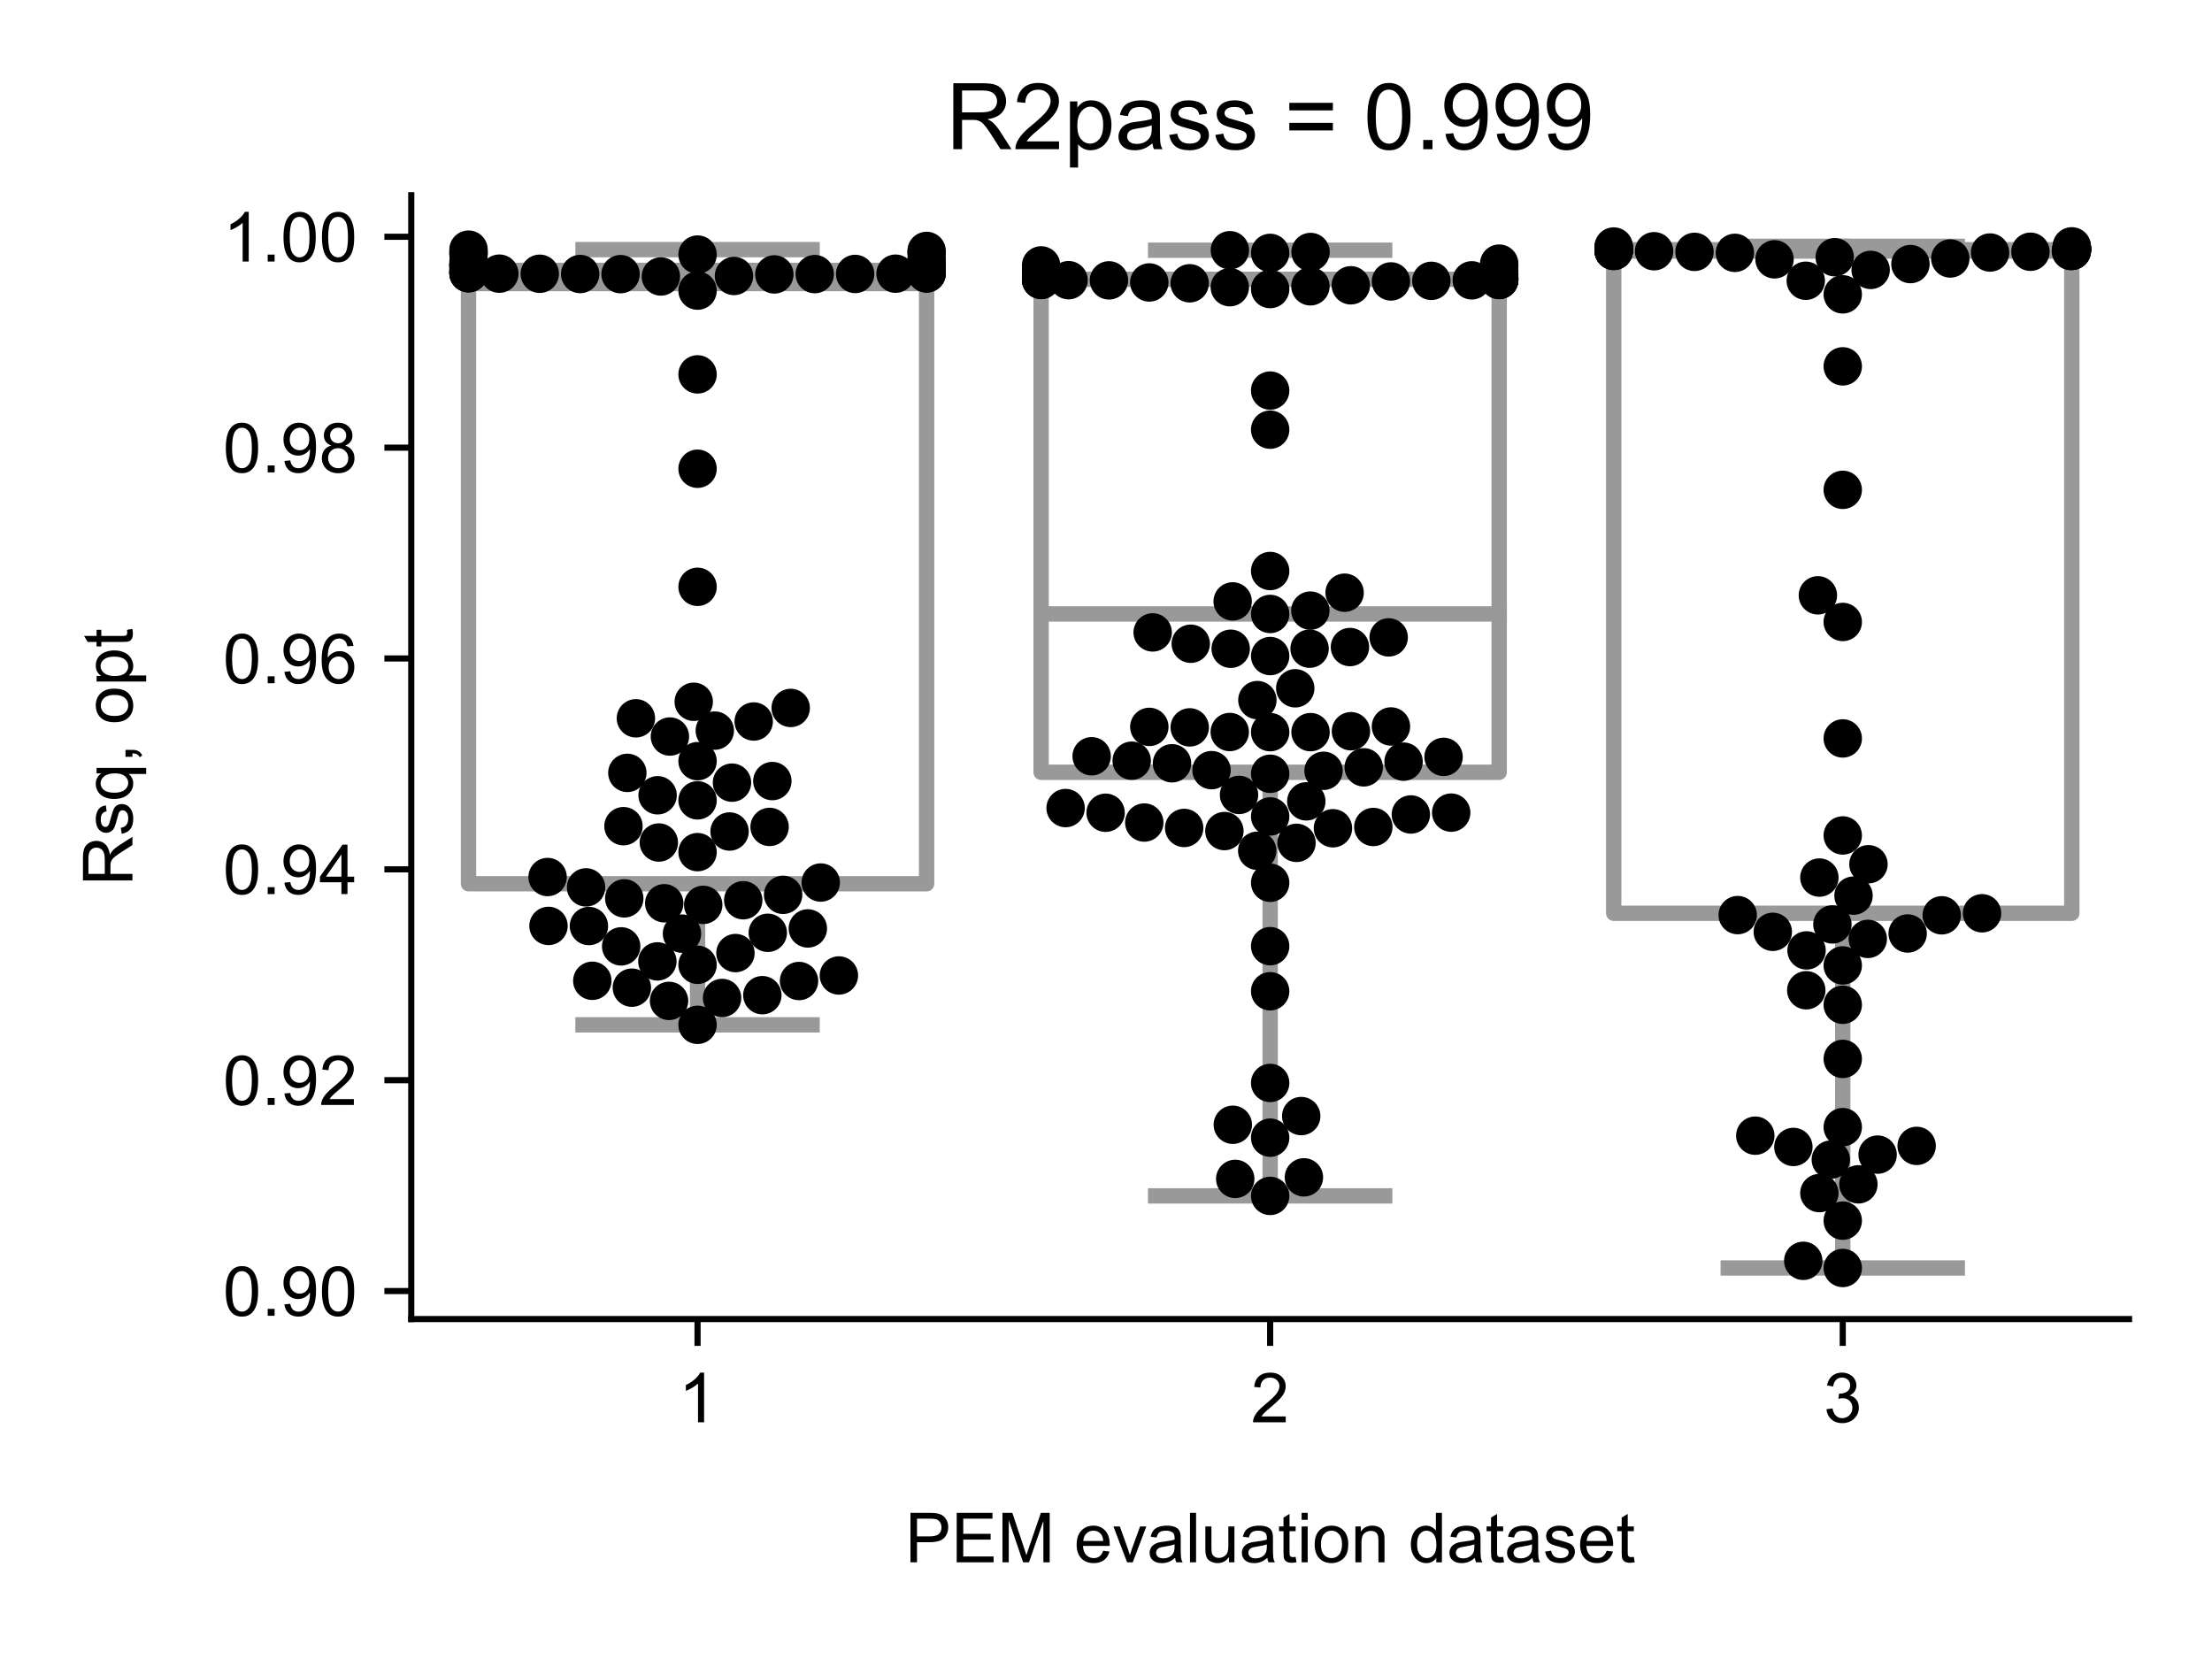 <?xml version="1.0" encoding="utf-8" standalone="no"?>
<!DOCTYPE svg PUBLIC "-//W3C//DTD SVG 1.1//EN"
  "http://www.w3.org/Graphics/SVG/1.1/DTD/svg11.dtd">
<!-- Created with matplotlib (https://matplotlib.org/) -->
<svg height="216pt" version="1.1" viewBox="0 0 288 216" width="288pt" xmlns="http://www.w3.org/2000/svg" xmlns:xlink="http://www.w3.org/1999/xlink">
 <defs>
  <style type="text/css">*{stroke-linecap:butt;stroke-linejoin:round;}</style>
 </defs>
 <g id="figure_1">
  <g id="patch_1">
   <path d="M 0 216 
L 288 216 
L 288 0 
L 0 0 
z
" style="fill:#ffffff;"/>
  </g>
  <g id="axes_1">
   <g id="patch_2">
    <path d="M 53.546 171.738 
L 277.2 171.738 
L 277.2 25.425 
L 53.546 25.425 
z
" style="fill:#ffffff;"/>
   </g>
   <g id="patch_3">
    <path clip-path="url(#pc2d7f61087)" d="M 61.001 115.063 
L 120.642 115.063 
L 120.642 35.207 
L 61.001 35.207 
L 61.001 115.063 
z
" style="fill:#ffffff;stroke:#999999;stroke-linejoin:miter;stroke-width:2;"/>
   </g>
   <g id="patch_4">
    <path clip-path="url(#pc2d7f61087)" d="M 135.552 100.551 
L 195.193 100.551 
L 195.193 36.364 
L 135.552 36.364 
L 135.552 100.551 
z
" style="fill:#ffffff;stroke:#999999;stroke-linejoin:miter;stroke-width:2;"/>
   </g>
   <g id="patch_5">
    <path clip-path="url(#pc2d7f61087)" d="M 210.104 118.907 
L 269.745 118.907 
L 269.745 32.52 
L 210.104 32.52 
L 210.104 118.907 
z
" style="fill:#ffffff;stroke:#999999;stroke-linejoin:miter;stroke-width:2;"/>
   </g>
   <g id="matplotlib.axis_1">
    <g id="xtick_1">
     <g id="line2d_1">
      <defs>
       <path d="M 0 0 
L 0 3.5 
" id="m9a98328a3e" style="stroke:#000000;stroke-width:0.8;"/>
      </defs>
      <g>
       <use style="stroke:#000000;stroke-width:0.8;" x="90.821" xlink:href="#m9a98328a3e" y="171.738"/>
      </g>
     </g>
     <g id="text_1">
      <!-- 1 -->
      <g transform="translate(88.319 185.18)scale(0.09 -0.09)">
       <defs>
        <path d="M 37.25 0 
L 28.469 0 
L 28.469 56 
Q 25.297 52.984 20.141 49.953 
Q 14.984 46.922 10.891 45.406 
L 10.891 53.906 
Q 18.266 57.375 23.781 62.297 
Q 29.297 67.234 31.594 71.875 
L 37.25 71.875 
z
" id="ArialMT-49"/>
       </defs>
       <use xlink:href="#ArialMT-49"/>
      </g>
     </g>
    </g>
    <g id="xtick_2">
     <g id="line2d_2">
      <g>
       <use style="stroke:#000000;stroke-width:0.8;" x="165.373" xlink:href="#m9a98328a3e" y="171.738"/>
      </g>
     </g>
     <g id="text_2">
      <!-- 2 -->
      <g transform="translate(162.87 185.18)scale(0.09 -0.09)">
       <defs>
        <path d="M 50.344 8.453 
L 50.344 0 
L 3.031 0 
Q 2.938 3.172 4.047 6.109 
Q 5.859 10.938 9.828 15.625 
Q 13.812 20.312 21.344 26.469 
Q 33.016 36.031 37.109 41.625 
Q 41.219 47.219 41.219 52.203 
Q 41.219 57.422 37.469 61 
Q 33.734 64.594 27.734 64.594 
Q 21.391 64.594 17.578 60.781 
Q 13.766 56.984 13.719 50.25 
L 4.688 51.172 
Q 5.609 61.281 11.656 66.578 
Q 17.719 71.875 27.938 71.875 
Q 38.234 71.875 44.234 66.156 
Q 50.25 60.453 50.25 52 
Q 50.25 47.703 48.484 43.547 
Q 46.734 39.406 42.656 34.812 
Q 38.578 30.219 29.109 22.219 
Q 21.188 15.578 18.938 13.203 
Q 16.703 10.844 15.234 8.453 
z
" id="ArialMT-50"/>
       </defs>
       <use xlink:href="#ArialMT-50"/>
      </g>
     </g>
    </g>
    <g id="xtick_3">
     <g id="line2d_3">
      <g>
       <use style="stroke:#000000;stroke-width:0.8;" x="239.924" xlink:href="#m9a98328a3e" y="171.738"/>
      </g>
     </g>
     <g id="text_3">
      <!-- 3 -->
      <g transform="translate(237.422 185.18)scale(0.09 -0.09)">
       <defs>
        <path d="M 4.203 18.891 
L 12.984 20.062 
Q 14.5 12.594 18.141 9.297 
Q 21.781 6 27 6 
Q 33.203 6 37.469 10.297 
Q 41.75 14.594 41.75 20.953 
Q 41.75 27 37.797 30.922 
Q 33.844 34.859 27.734 34.859 
Q 25.25 34.859 21.531 33.891 
L 22.516 41.609 
Q 23.391 41.5 23.922 41.5 
Q 29.547 41.5 34.031 44.422 
Q 38.531 47.359 38.531 53.469 
Q 38.531 58.297 35.25 61.469 
Q 31.984 64.656 26.812 64.656 
Q 21.688 64.656 18.266 61.422 
Q 14.844 58.203 13.875 51.766 
L 5.078 53.328 
Q 6.688 62.156 12.391 67.016 
Q 18.109 71.875 26.609 71.875 
Q 32.469 71.875 37.391 69.359 
Q 42.328 66.844 44.938 62.5 
Q 47.562 58.156 47.562 53.266 
Q 47.562 48.641 45.062 44.828 
Q 42.578 41.016 37.703 38.766 
Q 44.047 37.312 47.562 32.688 
Q 51.078 28.078 51.078 21.141 
Q 51.078 11.766 44.234 5.25 
Q 37.406 -1.266 26.953 -1.266 
Q 17.531 -1.266 11.297 4.344 
Q 5.078 9.969 4.203 18.891 
z
" id="ArialMT-51"/>
       </defs>
       <use xlink:href="#ArialMT-51"/>
      </g>
     </g>
    </g>
    <g id="text_4">
     <!-- PEM evaluation dataset -->
     <g transform="translate(117.846 203.411)scale(0.09 -0.09)">
      <defs>
       <path d="M 7.719 0 
L 7.719 71.578 
L 34.719 71.578 
Q 41.844 71.578 45.609 70.906 
Q 50.875 70.016 54.438 67.547 
Q 58.016 65.094 60.188 60.641 
Q 62.359 56.203 62.359 50.875 
Q 62.359 41.75 56.547 35.422 
Q 50.734 29.109 35.547 29.109 
L 17.188 29.109 
L 17.188 0 
z
M 17.188 37.547 
L 35.688 37.547 
Q 44.875 37.547 48.734 40.969 
Q 52.594 44.391 52.594 50.594 
Q 52.594 55.078 50.312 58.266 
Q 48.047 61.469 44.344 62.5 
Q 41.938 63.141 35.5 63.141 
L 17.188 63.141 
z
" id="ArialMT-80"/>
       <path d="M 7.906 0 
L 7.906 71.578 
L 59.672 71.578 
L 59.672 63.141 
L 17.391 63.141 
L 17.391 41.219 
L 56.984 41.219 
L 56.984 32.812 
L 17.391 32.812 
L 17.391 8.453 
L 61.328 8.453 
L 61.328 0 
z
" id="ArialMT-69"/>
       <path d="M 7.422 0 
L 7.422 71.578 
L 21.688 71.578 
L 38.625 20.906 
Q 40.969 13.812 42.047 10.297 
Q 43.266 14.203 45.844 21.781 
L 62.984 71.578 
L 75.734 71.578 
L 75.734 0 
L 66.609 0 
L 66.609 59.906 
L 45.797 0 
L 37.25 0 
L 16.547 60.938 
L 16.547 0 
z
" id="ArialMT-77"/>
       <path id="ArialMT-32"/>
       <path d="M 42.094 16.703 
L 51.172 15.578 
Q 49.031 7.625 43.219 3.219 
Q 37.406 -1.172 28.375 -1.172 
Q 17 -1.172 10.328 5.828 
Q 3.656 12.844 3.656 25.484 
Q 3.656 38.578 10.391 45.797 
Q 17.141 53.031 27.875 53.031 
Q 38.281 53.031 44.875 45.953 
Q 51.469 38.875 51.469 26.031 
Q 51.469 25.25 51.422 23.688 
L 12.75 23.688 
Q 13.234 15.141 17.578 10.594 
Q 21.922 6.062 28.422 6.062 
Q 33.25 6.062 36.672 8.594 
Q 40.094 11.141 42.094 16.703 
z
M 13.234 30.906 
L 42.188 30.906 
Q 41.609 37.453 38.875 40.719 
Q 34.672 45.797 27.984 45.797 
Q 21.922 45.797 17.797 41.75 
Q 13.672 37.703 13.234 30.906 
z
" id="ArialMT-101"/>
       <path d="M 21 0 
L 1.266 51.859 
L 10.547 51.859 
L 21.688 20.797 
Q 23.484 15.766 25 10.359 
Q 26.172 14.453 28.266 20.219 
L 39.797 51.859 
L 48.828 51.859 
L 29.203 0 
z
" id="ArialMT-118"/>
       <path d="M 40.438 6.391 
Q 35.547 2.25 31.031 0.531 
Q 26.516 -1.172 21.344 -1.172 
Q 12.797 -1.172 8.203 3 
Q 3.609 7.172 3.609 13.672 
Q 3.609 17.484 5.344 20.625 
Q 7.078 23.781 9.891 25.688 
Q 12.703 27.594 16.219 28.562 
Q 18.797 29.25 24.031 29.891 
Q 34.672 31.156 39.703 32.906 
Q 39.75 34.719 39.75 35.203 
Q 39.75 40.578 37.25 42.781 
Q 33.891 45.75 27.25 45.75 
Q 21.047 45.75 18.094 43.578 
Q 15.141 41.406 13.719 35.891 
L 5.125 37.062 
Q 6.297 42.578 8.984 45.969 
Q 11.672 49.359 16.75 51.188 
Q 21.828 53.031 28.516 53.031 
Q 35.156 53.031 39.297 51.469 
Q 43.453 49.906 45.406 47.531 
Q 47.359 45.172 48.141 41.547 
Q 48.578 39.312 48.578 33.453 
L 48.578 21.734 
Q 48.578 9.469 49.141 6.219 
Q 49.703 2.984 51.375 0 
L 42.188 0 
Q 40.828 2.734 40.438 6.391 
z
M 39.703 26.031 
Q 34.906 24.078 25.344 22.703 
Q 19.922 21.922 17.672 20.938 
Q 15.438 19.969 14.203 18.094 
Q 12.984 16.219 12.984 13.922 
Q 12.984 10.406 15.641 8.062 
Q 18.312 5.719 23.438 5.719 
Q 28.516 5.719 32.469 7.938 
Q 36.422 10.156 38.281 14.016 
Q 39.703 17 39.703 22.797 
z
" id="ArialMT-97"/>
       <path d="M 6.391 0 
L 6.391 71.578 
L 15.188 71.578 
L 15.188 0 
z
" id="ArialMT-108"/>
       <path d="M 40.578 0 
L 40.578 7.625 
Q 34.516 -1.172 24.125 -1.172 
Q 19.531 -1.172 15.547 0.578 
Q 11.578 2.344 9.641 5 
Q 7.719 7.672 6.938 11.531 
Q 6.391 14.109 6.391 19.734 
L 6.391 51.859 
L 15.188 51.859 
L 15.188 23.094 
Q 15.188 16.219 15.719 13.812 
Q 16.547 10.359 19.234 8.375 
Q 21.922 6.391 25.875 6.391 
Q 29.828 6.391 33.297 8.422 
Q 36.766 10.453 38.203 13.938 
Q 39.656 17.438 39.656 24.078 
L 39.656 51.859 
L 48.438 51.859 
L 48.438 0 
z
" id="ArialMT-117"/>
       <path d="M 25.781 7.859 
L 27.047 0.094 
Q 23.344 -0.688 20.406 -0.688 
Q 15.625 -0.688 12.984 0.828 
Q 10.359 2.344 9.281 4.812 
Q 8.203 7.281 8.203 15.188 
L 8.203 45.016 
L 1.766 45.016 
L 1.766 51.859 
L 8.203 51.859 
L 8.203 64.703 
L 16.938 69.969 
L 16.938 51.859 
L 25.781 51.859 
L 25.781 45.016 
L 16.938 45.016 
L 16.938 14.703 
Q 16.938 10.938 17.406 9.859 
Q 17.875 8.797 18.922 8.156 
Q 19.969 7.516 21.922 7.516 
Q 23.391 7.516 25.781 7.859 
z
" id="ArialMT-116"/>
       <path d="M 6.641 61.469 
L 6.641 71.578 
L 15.438 71.578 
L 15.438 61.469 
z
M 6.641 0 
L 6.641 51.859 
L 15.438 51.859 
L 15.438 0 
z
" id="ArialMT-105"/>
       <path d="M 3.328 25.922 
Q 3.328 40.328 11.328 47.266 
Q 18.016 53.031 27.641 53.031 
Q 38.328 53.031 45.109 46.016 
Q 51.906 39.016 51.906 26.656 
Q 51.906 16.656 48.906 10.906 
Q 45.906 5.172 40.156 2 
Q 34.422 -1.172 27.641 -1.172 
Q 16.75 -1.172 10.031 5.812 
Q 3.328 12.797 3.328 25.922 
z
M 12.359 25.922 
Q 12.359 15.969 16.703 11.016 
Q 21.047 6.062 27.641 6.062 
Q 34.188 6.062 38.531 11.031 
Q 42.875 16.016 42.875 26.219 
Q 42.875 35.844 38.5 40.797 
Q 34.125 45.75 27.641 45.75 
Q 21.047 45.75 16.703 40.812 
Q 12.359 35.891 12.359 25.922 
z
" id="ArialMT-111"/>
       <path d="M 6.594 0 
L 6.594 51.859 
L 14.5 51.859 
L 14.5 44.484 
Q 20.219 53.031 31 53.031 
Q 35.688 53.031 39.625 51.344 
Q 43.562 49.656 45.516 46.922 
Q 47.469 44.188 48.25 40.438 
Q 48.734 37.984 48.734 31.891 
L 48.734 0 
L 39.938 0 
L 39.938 31.547 
Q 39.938 36.922 38.906 39.578 
Q 37.891 42.234 35.281 43.812 
Q 32.672 45.406 29.156 45.406 
Q 23.531 45.406 19.453 41.844 
Q 15.375 38.281 15.375 28.328 
L 15.375 0 
z
" id="ArialMT-110"/>
       <path d="M 40.234 0 
L 40.234 6.547 
Q 35.297 -1.172 25.734 -1.172 
Q 19.531 -1.172 14.328 2.25 
Q 9.125 5.672 6.266 11.797 
Q 3.422 17.922 3.422 25.875 
Q 3.422 33.641 6 39.969 
Q 8.594 46.297 13.766 49.656 
Q 18.953 53.031 25.344 53.031 
Q 30.031 53.031 33.688 51.047 
Q 37.359 49.078 39.656 45.906 
L 39.656 71.578 
L 48.391 71.578 
L 48.391 0 
z
M 12.453 25.875 
Q 12.453 15.922 16.641 10.984 
Q 20.844 6.062 26.562 6.062 
Q 32.328 6.062 36.344 10.766 
Q 40.375 15.484 40.375 25.141 
Q 40.375 35.797 36.266 40.766 
Q 32.172 45.75 26.172 45.75 
Q 20.312 45.75 16.375 40.969 
Q 12.453 36.188 12.453 25.875 
z
" id="ArialMT-100"/>
       <path d="M 3.078 15.484 
L 11.766 16.844 
Q 12.5 11.625 15.844 8.844 
Q 19.188 6.062 25.203 6.062 
Q 31.25 6.062 34.172 8.516 
Q 37.109 10.984 37.109 14.312 
Q 37.109 17.281 34.516 19 
Q 32.719 20.172 25.531 21.969 
Q 15.875 24.422 12.141 26.203 
Q 8.406 27.984 6.469 31.125 
Q 4.547 34.281 4.547 38.094 
Q 4.547 41.547 6.125 44.5 
Q 7.719 47.469 10.453 49.422 
Q 12.5 50.922 16.031 51.969 
Q 19.578 53.031 23.641 53.031 
Q 29.734 53.031 34.344 51.266 
Q 38.969 49.516 41.156 46.5 
Q 43.359 43.5 44.188 38.484 
L 35.594 37.312 
Q 35.016 41.312 32.203 43.547 
Q 29.391 45.797 24.266 45.797 
Q 18.219 45.797 15.625 43.797 
Q 13.031 41.797 13.031 39.109 
Q 13.031 37.406 14.109 36.031 
Q 15.188 34.625 17.484 33.688 
Q 18.797 33.203 25.25 31.453 
Q 34.578 28.953 38.25 27.359 
Q 41.938 25.781 44.031 22.75 
Q 46.141 19.734 46.141 15.234 
Q 46.141 10.844 43.578 6.953 
Q 41.016 3.078 36.172 0.953 
Q 31.344 -1.172 25.25 -1.172 
Q 15.141 -1.172 9.844 3.031 
Q 4.547 7.234 3.078 15.484 
z
" id="ArialMT-115"/>
      </defs>
      <use xlink:href="#ArialMT-80"/>
      <use x="66.699" xlink:href="#ArialMT-69"/>
      <use x="133.398" xlink:href="#ArialMT-77"/>
      <use x="216.699" xlink:href="#ArialMT-32"/>
      <use x="244.482" xlink:href="#ArialMT-101"/>
      <use x="300.098" xlink:href="#ArialMT-118"/>
      <use x="350.098" xlink:href="#ArialMT-97"/>
      <use x="405.713" xlink:href="#ArialMT-108"/>
      <use x="427.93" xlink:href="#ArialMT-117"/>
      <use x="483.545" xlink:href="#ArialMT-97"/>
      <use x="539.16" xlink:href="#ArialMT-116"/>
      <use x="566.943" xlink:href="#ArialMT-105"/>
      <use x="589.16" xlink:href="#ArialMT-111"/>
      <use x="644.775" xlink:href="#ArialMT-110"/>
      <use x="700.391" xlink:href="#ArialMT-32"/>
      <use x="728.174" xlink:href="#ArialMT-100"/>
      <use x="783.789" xlink:href="#ArialMT-97"/>
      <use x="839.404" xlink:href="#ArialMT-116"/>
      <use x="867.188" xlink:href="#ArialMT-97"/>
      <use x="922.803" xlink:href="#ArialMT-115"/>
      <use x="972.803" xlink:href="#ArialMT-101"/>
      <use x="1028.418" xlink:href="#ArialMT-116"/>
     </g>
    </g>
   </g>
   <g id="matplotlib.axis_2">
    <g id="ytick_1">
     <g id="line2d_4">
      <defs>
       <path d="M 0 0 
L -3.5 0 
" id="mc11f22ad7a" style="stroke:#000000;stroke-width:0.8;"/>
      </defs>
      <g>
       <use style="stroke:#000000;stroke-width:0.8;" x="53.546" xlink:href="#mc11f22ad7a" y="168.093"/>
      </g>
     </g>
     <g id="text_5">
      <!-- 0.90 -->
      <g transform="translate(29.031 171.314)scale(0.09 -0.09)">
       <defs>
        <path d="M 4.156 35.297 
Q 4.156 48 6.766 55.734 
Q 9.375 63.484 14.516 67.672 
Q 19.672 71.875 27.484 71.875 
Q 33.25 71.875 37.594 69.547 
Q 41.938 67.234 44.766 62.859 
Q 47.609 58.5 49.219 52.219 
Q 50.828 45.953 50.828 35.297 
Q 50.828 22.703 48.234 14.969 
Q 45.656 7.234 40.5 3 
Q 35.359 -1.219 27.484 -1.219 
Q 17.141 -1.219 11.234 6.203 
Q 4.156 15.141 4.156 35.297 
z
M 13.188 35.297 
Q 13.188 17.672 17.312 11.828 
Q 21.438 6 27.484 6 
Q 33.547 6 37.672 11.859 
Q 41.797 17.719 41.797 35.297 
Q 41.797 52.984 37.672 58.781 
Q 33.547 64.594 27.391 64.594 
Q 21.344 64.594 17.719 59.469 
Q 13.188 52.938 13.188 35.297 
z
" id="ArialMT-48"/>
        <path d="M 9.078 0 
L 9.078 10.016 
L 19.094 10.016 
L 19.094 0 
z
" id="ArialMT-46"/>
        <path d="M 5.469 16.547 
L 13.922 17.328 
Q 14.984 11.375 18.016 8.688 
Q 21.047 6 25.781 6 
Q 29.828 6 32.875 7.859 
Q 35.938 9.719 37.891 12.812 
Q 39.844 15.922 41.156 21.188 
Q 42.484 26.469 42.484 31.938 
Q 42.484 32.516 42.438 33.688 
Q 39.797 29.5 35.234 26.875 
Q 30.672 24.266 25.344 24.266 
Q 16.453 24.266 10.297 30.703 
Q 4.156 37.156 4.156 47.703 
Q 4.156 58.594 10.578 65.234 
Q 17 71.875 26.656 71.875 
Q 33.641 71.875 39.422 68.109 
Q 45.219 64.359 48.219 57.391 
Q 51.219 50.438 51.219 37.25 
Q 51.219 23.531 48.234 15.406 
Q 45.266 7.281 39.375 3.031 
Q 33.5 -1.219 25.594 -1.219 
Q 17.188 -1.219 11.859 3.438 
Q 6.547 8.109 5.469 16.547 
z
M 41.453 48.141 
Q 41.453 55.719 37.422 60.156 
Q 33.406 64.594 27.734 64.594 
Q 21.875 64.594 17.531 59.812 
Q 13.188 55.031 13.188 47.406 
Q 13.188 40.578 17.312 36.297 
Q 21.438 32.031 27.484 32.031 
Q 33.594 32.031 37.516 36.297 
Q 41.453 40.578 41.453 48.141 
z
" id="ArialMT-57"/>
       </defs>
       <use xlink:href="#ArialMT-48"/>
       <use x="55.615" xlink:href="#ArialMT-46"/>
       <use x="83.398" xlink:href="#ArialMT-57"/>
       <use x="139.014" xlink:href="#ArialMT-48"/>
      </g>
     </g>
    </g>
    <g id="ytick_2">
     <g id="line2d_5">
      <g>
       <use style="stroke:#000000;stroke-width:0.8;" x="53.546" xlink:href="#mc11f22ad7a" y="140.64"/>
      </g>
     </g>
     <g id="text_6">
      <!-- 0.92 -->
      <g transform="translate(29.031 143.861)scale(0.09 -0.09)">
       <use xlink:href="#ArialMT-48"/>
       <use x="55.615" xlink:href="#ArialMT-46"/>
       <use x="83.398" xlink:href="#ArialMT-57"/>
       <use x="139.014" xlink:href="#ArialMT-50"/>
      </g>
     </g>
    </g>
    <g id="ytick_3">
     <g id="line2d_6">
      <g>
       <use style="stroke:#000000;stroke-width:0.8;" x="53.546" xlink:href="#mc11f22ad7a" y="113.187"/>
      </g>
     </g>
     <g id="text_7">
      <!-- 0.94 -->
      <g transform="translate(29.031 116.409)scale(0.09 -0.09)">
       <defs>
        <path d="M 32.328 0 
L 32.328 17.141 
L 1.266 17.141 
L 1.266 25.203 
L 33.938 71.578 
L 41.109 71.578 
L 41.109 25.203 
L 50.781 25.203 
L 50.781 17.141 
L 41.109 17.141 
L 41.109 0 
z
M 32.328 25.203 
L 32.328 57.469 
L 9.906 25.203 
z
" id="ArialMT-52"/>
       </defs>
       <use xlink:href="#ArialMT-48"/>
       <use x="55.615" xlink:href="#ArialMT-46"/>
       <use x="83.398" xlink:href="#ArialMT-57"/>
       <use x="139.014" xlink:href="#ArialMT-52"/>
      </g>
     </g>
    </g>
    <g id="ytick_4">
     <g id="line2d_7">
      <g>
       <use style="stroke:#000000;stroke-width:0.8;" x="53.546" xlink:href="#mc11f22ad7a" y="85.735"/>
      </g>
     </g>
     <g id="text_8">
      <!-- 0.96 -->
      <g transform="translate(29.031 88.956)scale(0.09 -0.09)">
       <defs>
        <path d="M 49.75 54.047 
L 41.016 53.375 
Q 39.844 58.547 37.703 60.891 
Q 34.125 64.656 28.906 64.656 
Q 24.703 64.656 21.531 62.312 
Q 17.391 59.281 14.984 53.469 
Q 12.594 47.656 12.5 36.922 
Q 15.672 41.75 20.266 44.094 
Q 24.859 46.438 29.891 46.438 
Q 38.672 46.438 44.844 39.969 
Q 51.031 33.5 51.031 23.25 
Q 51.031 16.5 48.125 10.719 
Q 45.219 4.938 40.141 1.859 
Q 35.062 -1.219 28.609 -1.219 
Q 17.625 -1.219 10.688 6.859 
Q 3.766 14.938 3.766 33.5 
Q 3.766 54.25 11.422 63.672 
Q 18.109 71.875 29.438 71.875 
Q 37.891 71.875 43.281 67.141 
Q 48.688 62.406 49.75 54.047 
z
M 13.875 23.188 
Q 13.875 18.656 15.797 14.5 
Q 17.719 10.359 21.188 8.172 
Q 24.656 6 28.469 6 
Q 34.031 6 38.031 10.484 
Q 42.047 14.984 42.047 22.703 
Q 42.047 30.125 38.078 34.391 
Q 34.125 38.672 28.125 38.672 
Q 22.172 38.672 18.016 34.391 
Q 13.875 30.125 13.875 23.188 
z
" id="ArialMT-54"/>
       </defs>
       <use xlink:href="#ArialMT-48"/>
       <use x="55.615" xlink:href="#ArialMT-46"/>
       <use x="83.398" xlink:href="#ArialMT-57"/>
       <use x="139.014" xlink:href="#ArialMT-54"/>
      </g>
     </g>
    </g>
    <g id="ytick_5">
     <g id="line2d_8">
      <g>
       <use style="stroke:#000000;stroke-width:0.8;" x="53.546" xlink:href="#mc11f22ad7a" y="58.282"/>
      </g>
     </g>
     <g id="text_9">
      <!-- 0.98 -->
      <g transform="translate(29.031 61.503)scale(0.09 -0.09)">
       <defs>
        <path d="M 17.672 38.812 
Q 12.203 40.828 9.562 44.531 
Q 6.938 48.25 6.938 53.422 
Q 6.938 61.234 12.547 66.547 
Q 18.172 71.875 27.484 71.875 
Q 36.859 71.875 42.578 66.422 
Q 48.297 60.984 48.297 53.172 
Q 48.297 48.188 45.672 44.5 
Q 43.062 40.828 37.75 38.812 
Q 44.344 36.672 47.781 31.875 
Q 51.219 27.094 51.219 20.453 
Q 51.219 11.281 44.719 5.031 
Q 38.234 -1.219 27.641 -1.219 
Q 17.047 -1.219 10.547 5.047 
Q 4.047 11.328 4.047 20.703 
Q 4.047 27.688 7.594 32.391 
Q 11.141 37.109 17.672 38.812 
z
M 15.922 53.719 
Q 15.922 48.641 19.188 45.406 
Q 22.469 42.188 27.688 42.188 
Q 32.766 42.188 36.016 45.375 
Q 39.266 48.578 39.266 53.219 
Q 39.266 58.062 35.906 61.359 
Q 32.562 64.656 27.594 64.656 
Q 22.562 64.656 19.234 61.422 
Q 15.922 58.203 15.922 53.719 
z
M 13.094 20.656 
Q 13.094 16.891 14.875 13.375 
Q 16.656 9.859 20.172 7.922 
Q 23.688 6 27.734 6 
Q 34.031 6 38.125 10.047 
Q 42.234 14.109 42.234 20.359 
Q 42.234 26.703 38.016 30.859 
Q 33.797 35.016 27.438 35.016 
Q 21.234 35.016 17.156 30.906 
Q 13.094 26.812 13.094 20.656 
z
" id="ArialMT-56"/>
       </defs>
       <use xlink:href="#ArialMT-48"/>
       <use x="55.615" xlink:href="#ArialMT-46"/>
       <use x="83.398" xlink:href="#ArialMT-57"/>
       <use x="139.014" xlink:href="#ArialMT-56"/>
      </g>
     </g>
    </g>
    <g id="ytick_6">
     <g id="line2d_9">
      <g>
       <use style="stroke:#000000;stroke-width:0.8;" x="53.546" xlink:href="#mc11f22ad7a" y="30.829"/>
      </g>
     </g>
     <g id="text_10">
      <!-- 1.00 -->
      <g transform="translate(29.031 34.05)scale(0.09 -0.09)">
       <use xlink:href="#ArialMT-49"/>
       <use x="55.615" xlink:href="#ArialMT-46"/>
       <use x="83.398" xlink:href="#ArialMT-48"/>
       <use x="139.014" xlink:href="#ArialMT-48"/>
      </g>
     </g>
    </g>
    <g id="text_11">
     <!-- Rsq, opt -->
     <g transform="translate(17.242 115.339)rotate(-90)scale(0.09 -0.09)">
      <defs>
       <path d="M 7.859 0 
L 7.859 71.578 
L 39.594 71.578 
Q 49.172 71.578 54.141 69.641 
Q 59.125 67.719 62.109 62.828 
Q 65.094 57.953 65.094 52.047 
Q 65.094 44.438 60.156 39.203 
Q 55.219 33.984 44.922 32.562 
Q 48.688 30.766 50.641 29 
Q 54.781 25.203 58.5 19.484 
L 70.953 0 
L 59.031 0 
L 49.562 14.891 
Q 45.406 21.344 42.719 24.75 
Q 40.047 28.172 37.922 29.531 
Q 35.797 30.906 33.594 31.453 
Q 31.984 31.781 28.328 31.781 
L 17.328 31.781 
L 17.328 0 
z
M 17.328 39.984 
L 37.703 39.984 
Q 44.188 39.984 47.844 41.328 
Q 51.516 42.672 53.422 45.625 
Q 55.328 48.578 55.328 52.047 
Q 55.328 57.125 51.641 60.391 
Q 47.953 63.672 39.984 63.672 
L 17.328 63.672 
z
" id="ArialMT-82"/>
       <path d="M 39.656 -19.875 
L 39.656 5.516 
Q 37.594 2.641 33.906 0.734 
Q 30.219 -1.172 26.078 -1.172 
Q 16.844 -1.172 10.172 6.203 
Q 3.516 13.578 3.516 26.422 
Q 3.516 34.234 6.219 40.422 
Q 8.938 46.625 14.078 49.828 
Q 19.234 53.031 25.391 53.031 
Q 35.016 53.031 40.531 44.922 
L 40.531 51.859 
L 48.438 51.859 
L 48.438 -19.875 
z
M 12.547 26.078 
Q 12.547 16.062 16.75 11.062 
Q 20.953 6.062 26.812 6.062 
Q 32.422 6.062 36.469 10.812 
Q 40.531 15.578 40.531 25.297 
Q 40.531 35.641 36.25 40.859 
Q 31.984 46.094 26.219 46.094 
Q 20.516 46.094 16.531 41.234 
Q 12.547 36.375 12.547 26.078 
z
" id="ArialMT-113"/>
       <path d="M 8.891 0 
L 8.891 10.016 
L 18.891 10.016 
L 18.891 0 
Q 18.891 -5.516 16.938 -8.906 
Q 14.984 -12.312 10.75 -14.156 
L 8.297 -10.406 
Q 11.078 -9.188 12.391 -6.812 
Q 13.719 -4.438 13.875 0 
z
" id="ArialMT-44"/>
       <path d="M 6.594 -19.875 
L 6.594 51.859 
L 14.594 51.859 
L 14.594 45.125 
Q 17.438 49.078 21 51.047 
Q 24.562 53.031 29.641 53.031 
Q 36.281 53.031 41.359 49.609 
Q 46.438 46.188 49.016 39.953 
Q 51.609 33.734 51.609 26.312 
Q 51.609 18.359 48.75 11.984 
Q 45.906 5.609 40.453 2.219 
Q 35.016 -1.172 29 -1.172 
Q 24.609 -1.172 21.109 0.688 
Q 17.625 2.547 15.375 5.375 
L 15.375 -19.875 
z
M 14.547 25.641 
Q 14.547 15.625 18.594 10.844 
Q 22.656 6.062 28.422 6.062 
Q 34.281 6.062 38.453 11.016 
Q 42.625 15.969 42.625 26.375 
Q 42.625 36.281 38.547 41.203 
Q 34.469 46.141 28.812 46.141 
Q 23.188 46.141 18.859 40.891 
Q 14.547 35.641 14.547 25.641 
z
" id="ArialMT-112"/>
      </defs>
      <use xlink:href="#ArialMT-82"/>
      <use x="72.217" xlink:href="#ArialMT-115"/>
      <use x="122.217" xlink:href="#ArialMT-113"/>
      <use x="177.832" xlink:href="#ArialMT-44"/>
      <use x="205.615" xlink:href="#ArialMT-32"/>
      <use x="233.398" xlink:href="#ArialMT-111"/>
      <use x="289.014" xlink:href="#ArialMT-112"/>
      <use x="344.629" xlink:href="#ArialMT-116"/>
     </g>
    </g>
   </g>
   <g id="line2d_10">
    <path clip-path="url(#pc2d7f61087)" d="M 90.821 115.063 
L 90.821 133.432 
" style="fill:none;stroke:#999999;stroke-linecap:square;stroke-width:2;"/>
   </g>
   <g id="line2d_11">
    <path clip-path="url(#pc2d7f61087)" d="M 90.821 35.207 
L 90.821 32.502 
" style="fill:none;stroke:#999999;stroke-linecap:square;stroke-width:2;"/>
   </g>
   <g id="line2d_12">
    <path clip-path="url(#pc2d7f61087)" d="M 75.911 133.432 
L 105.732 133.432 
" style="fill:none;stroke:#999999;stroke-linecap:square;stroke-width:2;"/>
   </g>
   <g id="line2d_13">
    <path clip-path="url(#pc2d7f61087)" d="M 75.911 32.502 
L 105.732 32.502 
" style="fill:none;stroke:#999999;stroke-linecap:square;stroke-width:2;"/>
   </g>
   <g id="line2d_14"/>
   <g id="line2d_15">
    <path clip-path="url(#pc2d7f61087)" d="M 165.373 100.551 
L 165.373 155.705 
" style="fill:none;stroke:#999999;stroke-linecap:square;stroke-width:2;"/>
   </g>
   <g id="line2d_16">
    <path clip-path="url(#pc2d7f61087)" d="M 165.373 36.364 
L 165.373 32.579 
" style="fill:none;stroke:#999999;stroke-linecap:square;stroke-width:2;"/>
   </g>
   <g id="line2d_17">
    <path clip-path="url(#pc2d7f61087)" d="M 150.463 155.705 
L 180.283 155.705 
" style="fill:none;stroke:#999999;stroke-linecap:square;stroke-width:2;"/>
   </g>
   <g id="line2d_18">
    <path clip-path="url(#pc2d7f61087)" d="M 150.463 32.579 
L 180.283 32.579 
" style="fill:none;stroke:#999999;stroke-linecap:square;stroke-width:2;"/>
   </g>
   <g id="line2d_19"/>
   <g id="line2d_20">
    <path clip-path="url(#pc2d7f61087)" d="M 239.924 118.907 
L 239.924 165.088 
" style="fill:none;stroke:#999999;stroke-linecap:square;stroke-width:2;"/>
   </g>
   <g id="line2d_21">
    <path clip-path="url(#pc2d7f61087)" d="M 239.924 32.52 
L 239.924 32.076 
" style="fill:none;stroke:#999999;stroke-linecap:square;stroke-width:2;"/>
   </g>
   <g id="line2d_22">
    <path clip-path="url(#pc2d7f61087)" d="M 225.014 165.088 
L 254.835 165.088 
" style="fill:none;stroke:#999999;stroke-linecap:square;stroke-width:2;"/>
   </g>
   <g id="line2d_23">
    <path clip-path="url(#pc2d7f61087)" d="M 225.014 32.076 
L 254.835 32.076 
" style="fill:none;stroke:#999999;stroke-linecap:square;stroke-width:2;"/>
   </g>
   <g id="line2d_24"/>
   <g id="line2d_25">
    <path clip-path="url(#pc2d7f61087)" d="M 61.001 36.917 
L 120.642 36.917 
" style="fill:none;stroke:#999999;stroke-linecap:square;stroke-width:2;"/>
   </g>
   <g id="line2d_26">
    <path clip-path="url(#pc2d7f61087)" d="M 135.552 79.938 
L 195.193 79.938 
" style="fill:none;stroke:#999999;stroke-linecap:square;stroke-width:2;"/>
   </g>
   <g id="line2d_27">
    <path clip-path="url(#pc2d7f61087)" d="M 210.104 32.684 
L 269.745 32.684 
" style="fill:none;stroke:#999999;stroke-linecap:square;stroke-width:2;"/>
   </g>
   <g id="patch_6">
    <path d="M 53.546 171.738 
L 53.546 25.425 
" style="fill:none;stroke:#000000;stroke-linecap:square;stroke-linejoin:miter;stroke-width:0.8;"/>
   </g>
   <g id="patch_7">
    <path d="M 53.546 171.738 
L 277.2 171.738 
" style="fill:none;stroke:#000000;stroke-linecap:square;stroke-linejoin:miter;stroke-width:0.8;"/>
   </g>
   <g id="PathCollection_1">
    <defs>
     <path d="M 0 2.5 
C 0.663 2.5 1.299 2.237 1.768 1.768 
C 2.237 1.299 2.5 0.663 2.5 -0 
C 2.5 -0.663 2.237 -1.299 1.768 -1.768 
C 1.299 -2.237 0.663 -2.5 0 -2.5 
C -0.663 -2.5 -1.299 -2.237 -1.768 -1.768 
C -2.237 -1.299 -2.5 -0.663 -2.5 0 
C -2.5 0.663 -2.237 1.299 -1.768 1.768 
C -1.299 2.237 -0.663 2.5 0 2.5 
z
" id="C0_0_d8be156563"/>
    </defs>
    <g clip-path="url(#pc2d7f61087)">
     <use x="90.821" xlink:href="#C0_0_d8be156563" y="133.432"/>
    </g>
    <g clip-path="url(#pc2d7f61087)">
     <use x="87.109" xlink:href="#C0_0_d8be156563" y="130.316"/>
    </g>
    <g clip-path="url(#pc2d7f61087)">
     <use x="94.014" xlink:href="#C0_0_d8be156563" y="129.937"/>
    </g>
    <g clip-path="url(#pc2d7f61087)">
     <use x="99.257" xlink:href="#C0_0_d8be156563" y="129.572"/>
    </g>
    <g clip-path="url(#pc2d7f61087)">
     <use x="82.268" xlink:href="#C0_0_d8be156563" y="128.594"/>
    </g>
    <g clip-path="url(#pc2d7f61087)">
     <use x="104.032" xlink:href="#C0_0_d8be156563" y="127.727"/>
    </g>
    <g clip-path="url(#pc2d7f61087)">
     <use x="77.118" xlink:href="#C0_0_d8be156563" y="127.699"/>
    </g>
    <g clip-path="url(#pc2d7f61087)">
     <use x="109.222" xlink:href="#C0_0_d8be156563" y="127.006"/>
    </g>
    <g clip-path="url(#pc2d7f61087)">
     <use x="90.821" xlink:href="#C0_0_d8be156563" y="125.615"/>
    </g>
    <g clip-path="url(#pc2d7f61087)">
     <use x="85.587" xlink:href="#C0_0_d8be156563" y="125.173"/>
    </g>
    <g clip-path="url(#pc2d7f61087)">
     <use x="95.755" xlink:href="#C0_0_d8be156563" y="124.088"/>
    </g>
    <g clip-path="url(#pc2d7f61087)">
     <use x="80.876" xlink:href="#C0_0_d8be156563" y="123.216"/>
    </g>
    <g clip-path="url(#pc2d7f61087)">
     <use x="88.792" xlink:href="#C0_0_d8be156563" y="121.557"/>
    </g>
    <g clip-path="url(#pc2d7f61087)">
     <use x="99.964" xlink:href="#C0_0_d8be156563" y="121.45"/>
    </g>
    <g clip-path="url(#pc2d7f61087)">
     <use x="105.181" xlink:href="#C0_0_d8be156563" y="120.881"/>
    </g>
    <g clip-path="url(#pc2d7f61087)">
     <use x="76.676" xlink:href="#C0_0_d8be156563" y="120.567"/>
    </g>
    <g clip-path="url(#pc2d7f61087)">
     <use x="71.415" xlink:href="#C0_0_d8be156563" y="120.555"/>
    </g>
    <g clip-path="url(#pc2d7f61087)">
     <use x="91.557" xlink:href="#C0_0_d8be156563" y="117.814"/>
    </g>
    <g clip-path="url(#pc2d7f61087)">
     <use x="86.484" xlink:href="#C0_0_d8be156563" y="117.604"/>
    </g>
    <g clip-path="url(#pc2d7f61087)">
     <use x="96.768" xlink:href="#C0_0_d8be156563" y="117.21"/>
    </g>
    <g clip-path="url(#pc2d7f61087)">
     <use x="81.279" xlink:href="#C0_0_d8be156563" y="116.966"/>
    </g>
    <g clip-path="url(#pc2d7f61087)">
     <use x="101.961" xlink:href="#C0_0_d8be156563" y="116.506"/>
    </g>
    <g clip-path="url(#pc2d7f61087)">
     <use x="76.304" xlink:href="#C0_0_d8be156563" y="115.536"/>
    </g>
    <g clip-path="url(#pc2d7f61087)">
     <use x="106.86" xlink:href="#C0_0_d8be156563" y="114.905"/>
    </g>
    <g clip-path="url(#pc2d7f61087)">
     <use x="71.296" xlink:href="#C0_0_d8be156563" y="114.188"/>
    </g>
    <g clip-path="url(#pc2d7f61087)">
     <use x="90.821" xlink:href="#C0_0_d8be156563" y="110.946"/>
    </g>
    <g clip-path="url(#pc2d7f61087)">
     <use x="85.779" xlink:href="#C0_0_d8be156563" y="109.693"/>
    </g>
    <g clip-path="url(#pc2d7f61087)">
     <use x="94.988" xlink:href="#C0_0_d8be156563" y="108.261"/>
    </g>
    <g clip-path="url(#pc2d7f61087)">
     <use x="100.199" xlink:href="#C0_0_d8be156563" y="107.663"/>
    </g>
    <g clip-path="url(#pc2d7f61087)">
     <use x="81.174" xlink:href="#C0_0_d8be156563" y="107.567"/>
    </g>
    <g clip-path="url(#pc2d7f61087)">
     <use x="90.821" xlink:href="#C0_0_d8be156563" y="104.204"/>
    </g>
    <g clip-path="url(#pc2d7f61087)">
     <use x="85.62" xlink:href="#C0_0_d8be156563" y="103.544"/>
    </g>
    <g clip-path="url(#pc2d7f61087)">
     <use x="95.303" xlink:href="#C0_0_d8be156563" y="101.9"/>
    </g>
    <g clip-path="url(#pc2d7f61087)">
     <use x="100.558" xlink:href="#C0_0_d8be156563" y="101.694"/>
    </g>
    <g clip-path="url(#pc2d7f61087)">
     <use x="81.68" xlink:href="#C0_0_d8be156563" y="100.629"/>
    </g>
    <g clip-path="url(#pc2d7f61087)">
     <use x="90.821" xlink:href="#C0_0_d8be156563" y="99.103"/>
    </g>
    <g clip-path="url(#pc2d7f61087)">
     <use x="87.221" xlink:href="#C0_0_d8be156563" y="95.896"/>
    </g>
    <g clip-path="url(#pc2d7f61087)">
     <use x="93.065" xlink:href="#C0_0_d8be156563" y="95.125"/>
    </g>
    <g clip-path="url(#pc2d7f61087)">
     <use x="98.131" xlink:href="#C0_0_d8be156563" y="93.938"/>
    </g>
    <g clip-path="url(#pc2d7f61087)">
     <use x="82.793" xlink:href="#C0_0_d8be156563" y="93.522"/>
    </g>
    <g clip-path="url(#pc2d7f61087)">
     <use x="102.949" xlink:href="#C0_0_d8be156563" y="92.173"/>
    </g>
    <g clip-path="url(#pc2d7f61087)">
     <use x="90.323" xlink:href="#C0_0_d8be156563" y="91.371"/>
    </g>
    <g clip-path="url(#pc2d7f61087)">
     <use x="90.821" xlink:href="#C0_0_d8be156563" y="76.403"/>
    </g>
    <g clip-path="url(#pc2d7f61087)">
     <use x="90.821" xlink:href="#C0_0_d8be156563" y="61.03"/>
    </g>
    <g clip-path="url(#pc2d7f61087)">
     <use x="90.821" xlink:href="#C0_0_d8be156563" y="48.744"/>
    </g>
    <g clip-path="url(#pc2d7f61087)">
     <use x="90.821" xlink:href="#C0_0_d8be156563" y="37.839"/>
    </g>
    <g clip-path="url(#pc2d7f61087)">
     <use x="86.044" xlink:href="#C0_0_d8be156563" y="35.996"/>
    </g>
    <g clip-path="url(#pc2d7f61087)">
     <use x="95.562" xlink:href="#C0_0_d8be156563" y="35.932"/>
    </g>
    <g clip-path="url(#pc2d7f61087)">
     <use x="100.817" xlink:href="#C0_0_d8be156563" y="35.728"/>
    </g>
    <g clip-path="url(#pc2d7f61087)">
     <use x="80.796" xlink:href="#C0_0_d8be156563" y="35.693"/>
    </g>
    <g clip-path="url(#pc2d7f61087)">
     <use x="106.078" xlink:href="#C0_0_d8be156563" y="35.688"/>
    </g>
    <g clip-path="url(#pc2d7f61087)">
     <use x="75.536" xlink:href="#C0_0_d8be156563" y="35.677"/>
    </g>
    <g clip-path="url(#pc2d7f61087)">
     <use x="111.338" xlink:href="#C0_0_d8be156563" y="35.668"/>
    </g>
    <g clip-path="url(#pc2d7f61087)">
     <use x="70.275" xlink:href="#C0_0_d8be156563" y="35.644"/>
    </g>
    <g clip-path="url(#pc2d7f61087)">
     <use x="116.599" xlink:href="#C0_0_d8be156563" y="35.634"/>
    </g>
    <g clip-path="url(#pc2d7f61087)">
     <use x="65.014" xlink:href="#C0_0_d8be156563" y="35.63"/>
    </g>
    <g clip-path="url(#pc2d7f61087)">
     <use x="120.642" xlink:href="#C0_0_d8be156563" y="35.607"/>
    </g>
    <g clip-path="url(#pc2d7f61087)">
     <use x="61.001" xlink:href="#C0_0_d8be156563" y="35.581"/>
    </g>
    <g clip-path="url(#pc2d7f61087)">
     <use x="120.642" xlink:href="#C0_0_d8be156563" y="35.577"/>
    </g>
    <g clip-path="url(#pc2d7f61087)">
     <use x="61.001" xlink:href="#C0_0_d8be156563" y="35.561"/>
    </g>
    <g clip-path="url(#pc2d7f61087)">
     <use x="120.642" xlink:href="#C0_0_d8be156563" y="35.552"/>
    </g>
    <g clip-path="url(#pc2d7f61087)">
     <use x="61.001" xlink:href="#C0_0_d8be156563" y="35.54"/>
    </g>
    <g clip-path="url(#pc2d7f61087)">
     <use x="120.642" xlink:href="#C0_0_d8be156563" y="35.537"/>
    </g>
    <g clip-path="url(#pc2d7f61087)">
     <use x="61.001" xlink:href="#C0_0_d8be156563" y="35.533"/>
    </g>
    <g clip-path="url(#pc2d7f61087)">
     <use x="120.642" xlink:href="#C0_0_d8be156563" y="35.466"/>
    </g>
    <g clip-path="url(#pc2d7f61087)">
     <use x="61.001" xlink:href="#C0_0_d8be156563" y="35.425"/>
    </g>
    <g clip-path="url(#pc2d7f61087)">
     <use x="120.642" xlink:href="#C0_0_d8be156563" y="35.347"/>
    </g>
    <g clip-path="url(#pc2d7f61087)">
     <use x="61.001" xlink:href="#C0_0_d8be156563" y="35.328"/>
    </g>
    <g clip-path="url(#pc2d7f61087)">
     <use x="120.642" xlink:href="#C0_0_d8be156563" y="35.217"/>
    </g>
    <g clip-path="url(#pc2d7f61087)">
     <use x="61.001" xlink:href="#C0_0_d8be156563" y="35.176"/>
    </g>
    <g clip-path="url(#pc2d7f61087)">
     <use x="120.642" xlink:href="#C0_0_d8be156563" y="35.154"/>
    </g>
    <g clip-path="url(#pc2d7f61087)">
     <use x="61.001" xlink:href="#C0_0_d8be156563" y="35.02"/>
    </g>
    <g clip-path="url(#pc2d7f61087)">
     <use x="120.642" xlink:href="#C0_0_d8be156563" y="34.964"/>
    </g>
    <g clip-path="url(#pc2d7f61087)">
     <use x="61.001" xlink:href="#C0_0_d8be156563" y="34.758"/>
    </g>
    <g clip-path="url(#pc2d7f61087)">
     <use x="120.642" xlink:href="#C0_0_d8be156563" y="34.695"/>
    </g>
    <g clip-path="url(#pc2d7f61087)">
     <use x="61.001" xlink:href="#C0_0_d8be156563" y="34.576"/>
    </g>
    <g clip-path="url(#pc2d7f61087)">
     <use x="120.642" xlink:href="#C0_0_d8be156563" y="34.576"/>
    </g>
    <g clip-path="url(#pc2d7f61087)">
     <use x="61.001" xlink:href="#C0_0_d8be156563" y="34.531"/>
    </g>
    <g clip-path="url(#pc2d7f61087)">
     <use x="120.642" xlink:href="#C0_0_d8be156563" y="34.485"/>
    </g>
    <g clip-path="url(#pc2d7f61087)">
     <use x="61.001" xlink:href="#C0_0_d8be156563" y="34.47"/>
    </g>
    <g clip-path="url(#pc2d7f61087)">
     <use x="120.642" xlink:href="#C0_0_d8be156563" y="34.469"/>
    </g>
    <g clip-path="url(#pc2d7f61087)">
     <use x="61.001" xlink:href="#C0_0_d8be156563" y="34.408"/>
    </g>
    <g clip-path="url(#pc2d7f61087)">
     <use x="120.642" xlink:href="#C0_0_d8be156563" y="34.156"/>
    </g>
    <g clip-path="url(#pc2d7f61087)">
     <use x="61.001" xlink:href="#C0_0_d8be156563" y="34.05"/>
    </g>
    <g clip-path="url(#pc2d7f61087)">
     <use x="120.642" xlink:href="#C0_0_d8be156563" y="33.791"/>
    </g>
    <g clip-path="url(#pc2d7f61087)">
     <use x="90.821" xlink:href="#C0_0_d8be156563" y="33.145"/>
    </g>
    <g clip-path="url(#pc2d7f61087)">
     <use x="61.001" xlink:href="#C0_0_d8be156563" y="33.074"/>
    </g>
    <g clip-path="url(#pc2d7f61087)">
     <use x="61.001" xlink:href="#C0_0_d8be156563" y="33.006"/>
    </g>
    <g clip-path="url(#pc2d7f61087)">
     <use x="120.642" xlink:href="#C0_0_d8be156563" y="33.003"/>
    </g>
    <g clip-path="url(#pc2d7f61087)">
     <use x="61.001" xlink:href="#C0_0_d8be156563" y="32.764"/>
    </g>
    <g clip-path="url(#pc2d7f61087)">
     <use x="120.642" xlink:href="#C0_0_d8be156563" y="32.672"/>
    </g>
    <g clip-path="url(#pc2d7f61087)">
     <use x="61.001" xlink:href="#C0_0_d8be156563" y="32.502"/>
    </g>
   </g>
   <g id="PathCollection_2">
    <defs>
     <path d="M 0 2.5 
C 0.663 2.5 1.299 2.237 1.768 1.768 
C 2.237 1.299 2.5 0.663 2.5 -0 
C 2.5 -0.663 2.237 -1.299 1.768 -1.768 
C 1.299 -2.237 0.663 -2.5 0 -2.5 
C -0.663 -2.5 -1.299 -2.237 -1.768 -1.768 
C -2.237 -1.299 -2.5 -0.663 -2.5 0 
C -2.5 0.663 -2.237 1.299 -1.768 1.768 
C -1.299 2.237 -0.663 2.5 0 2.5 
z
" id="C1_0_aa211fe360"/>
    </defs>
    <g clip-path="url(#pc2d7f61087)">
     <use x="165.373" xlink:href="#C1_0_aa211fe360" y="155.705"/>
    </g>
    <g clip-path="url(#pc2d7f61087)">
     <use x="160.827" xlink:href="#C1_0_aa211fe360" y="153.491"/>
    </g>
    <g clip-path="url(#pc2d7f61087)">
     <use x="169.769" xlink:href="#C1_0_aa211fe360" y="153.289"/>
    </g>
    <g clip-path="url(#pc2d7f61087)">
     <use x="165.373" xlink:href="#C1_0_aa211fe360" y="148.124"/>
    </g>
    <g clip-path="url(#pc2d7f61087)">
     <use x="160.511" xlink:href="#C1_0_aa211fe360" y="146.444"/>
    </g>
    <g clip-path="url(#pc2d7f61087)">
     <use x="169.417" xlink:href="#C1_0_aa211fe360" y="145.311"/>
    </g>
    <g clip-path="url(#pc2d7f61087)">
     <use x="165.373" xlink:href="#C1_0_aa211fe360" y="140.997"/>
    </g>
    <g clip-path="url(#pc2d7f61087)">
     <use x="165.373" xlink:href="#C1_0_aa211fe360" y="129.059"/>
    </g>
    <g clip-path="url(#pc2d7f61087)">
     <use x="165.373" xlink:href="#C1_0_aa211fe360" y="123.19"/>
    </g>
    <g clip-path="url(#pc2d7f61087)">
     <use x="165.373" xlink:href="#C1_0_aa211fe360" y="114.936"/>
    </g>
    <g clip-path="url(#pc2d7f61087)">
     <use x="163.69" xlink:href="#C1_0_aa211fe360" y="110.769"/>
    </g>
    <g clip-path="url(#pc2d7f61087)">
     <use x="168.804" xlink:href="#C1_0_aa211fe360" y="109.739"/>
    </g>
    <g clip-path="url(#pc2d7f61087)">
     <use x="159.415" xlink:href="#C1_0_aa211fe360" y="108.205"/>
    </g>
    <g clip-path="url(#pc2d7f61087)">
     <use x="173.548" xlink:href="#C1_0_aa211fe360" y="107.838"/>
    </g>
    <g clip-path="url(#pc2d7f61087)">
     <use x="154.177" xlink:href="#C1_0_aa211fe360" y="107.798"/>
    </g>
    <g clip-path="url(#pc2d7f61087)">
     <use x="178.805" xlink:href="#C1_0_aa211fe360" y="107.673"/>
    </g>
    <g clip-path="url(#pc2d7f61087)">
     <use x="148.985" xlink:href="#C1_0_aa211fe360" y="107.093"/>
    </g>
    <g clip-path="url(#pc2d7f61087)">
     <use x="165.373" xlink:href="#C1_0_aa211fe360" y="106.301"/>
    </g>
    <g clip-path="url(#pc2d7f61087)">
     <use x="183.691" xlink:href="#C1_0_aa211fe360" y="106.043"/>
    </g>
    <g clip-path="url(#pc2d7f61087)">
     <use x="143.949" xlink:href="#C1_0_aa211fe360" y="105.819"/>
    </g>
    <g clip-path="url(#pc2d7f61087)">
     <use x="188.944" xlink:href="#C1_0_aa211fe360" y="105.804"/>
    </g>
    <g clip-path="url(#pc2d7f61087)">
     <use x="138.74" xlink:href="#C1_0_aa211fe360" y="105.209"/>
    </g>
    <g clip-path="url(#pc2d7f61087)">
     <use x="170.079" xlink:href="#C1_0_aa211fe360" y="104.336"/>
    </g>
    <g clip-path="url(#pc2d7f61087)">
     <use x="161.319" xlink:href="#C1_0_aa211fe360" y="103.498"/>
    </g>
    <g clip-path="url(#pc2d7f61087)">
     <use x="165.373" xlink:href="#C1_0_aa211fe360" y="100.744"/>
    </g>
    <g clip-path="url(#pc2d7f61087)">
     <use x="172.324" xlink:href="#C1_0_aa211fe360" y="100.358"/>
    </g>
    <g clip-path="url(#pc2d7f61087)">
     <use x="157.742" xlink:href="#C1_0_aa211fe360" y="100.272"/>
    </g>
    <g clip-path="url(#pc2d7f61087)">
     <use x="177.557" xlink:href="#C1_0_aa211fe360" y="99.905"/>
    </g>
    <g clip-path="url(#pc2d7f61087)">
     <use x="152.592" xlink:href="#C1_0_aa211fe360" y="99.378"/>
    </g>
    <g clip-path="url(#pc2d7f61087)">
     <use x="182.743" xlink:href="#C1_0_aa211fe360" y="99.167"/>
    </g>
    <g clip-path="url(#pc2d7f61087)">
     <use x="147.346" xlink:href="#C1_0_aa211fe360" y="99.044"/>
    </g>
    <g clip-path="url(#pc2d7f61087)">
     <use x="187.951" xlink:href="#C1_0_aa211fe360" y="98.545"/>
    </g>
    <g clip-path="url(#pc2d7f61087)">
     <use x="142.131" xlink:href="#C1_0_aa211fe360" y="98.464"/>
    </g>
    <g clip-path="url(#pc2d7f61087)">
     <use x="165.373" xlink:href="#C1_0_aa211fe360" y="95.325"/>
    </g>
    <g clip-path="url(#pc2d7f61087)">
     <use x="170.633" xlink:href="#C1_0_aa211fe360" y="95.323"/>
    </g>
    <g clip-path="url(#pc2d7f61087)">
     <use x="160.112" xlink:href="#C1_0_aa211fe360" y="95.307"/>
    </g>
    <g clip-path="url(#pc2d7f61087)">
     <use x="175.892" xlink:href="#C1_0_aa211fe360" y="95.205"/>
    </g>
    <g clip-path="url(#pc2d7f61087)">
     <use x="154.901" xlink:href="#C1_0_aa211fe360" y="94.704"/>
    </g>
    <g clip-path="url(#pc2d7f61087)">
     <use x="149.641" xlink:href="#C1_0_aa211fe360" y="94.642"/>
    </g>
    <g clip-path="url(#pc2d7f61087)">
     <use x="181.101" xlink:href="#C1_0_aa211fe360" y="94.586"/>
    </g>
    <g clip-path="url(#pc2d7f61087)">
     <use x="163.71" xlink:href="#C1_0_aa211fe360" y="91.152"/>
    </g>
    <g clip-path="url(#pc2d7f61087)">
     <use x="168.639" xlink:href="#C1_0_aa211fe360" y="89.614"/>
    </g>
    <g clip-path="url(#pc2d7f61087)">
     <use x="165.373" xlink:href="#C1_0_aa211fe360" y="85.417"/>
    </g>
    <g clip-path="url(#pc2d7f61087)">
     <use x="160.236" xlink:href="#C1_0_aa211fe360" y="84.467"/>
    </g>
    <g clip-path="url(#pc2d7f61087)">
     <use x="170.507" xlink:href="#C1_0_aa211fe360" y="84.458"/>
    </g>
    <g clip-path="url(#pc2d7f61087)">
     <use x="175.762" xlink:href="#C1_0_aa211fe360" y="84.245"/>
    </g>
    <g clip-path="url(#pc2d7f61087)">
     <use x="155.034" xlink:href="#C1_0_aa211fe360" y="83.813"/>
    </g>
    <g clip-path="url(#pc2d7f61087)">
     <use x="180.803" xlink:href="#C1_0_aa211fe360" y="82.988"/>
    </g>
    <g clip-path="url(#pc2d7f61087)">
     <use x="150.077" xlink:href="#C1_0_aa211fe360" y="82.34"/>
    </g>
    <g clip-path="url(#pc2d7f61087)">
     <use x="165.373" xlink:href="#C1_0_aa211fe360" y="79.938"/>
    </g>
    <g clip-path="url(#pc2d7f61087)">
     <use x="170.608" xlink:href="#C1_0_aa211fe360" y="79.503"/>
    </g>
    <g clip-path="url(#pc2d7f61087)">
     <use x="160.49" xlink:href="#C1_0_aa211fe360" y="78.301"/>
    </g>
    <g clip-path="url(#pc2d7f61087)">
     <use x="175.067" xlink:href="#C1_0_aa211fe360" y="77.168"/>
    </g>
    <g clip-path="url(#pc2d7f61087)">
     <use x="165.373" xlink:href="#C1_0_aa211fe360" y="74.345"/>
    </g>
    <g clip-path="url(#pc2d7f61087)">
     <use x="165.373" xlink:href="#C1_0_aa211fe360" y="55.944"/>
    </g>
    <g clip-path="url(#pc2d7f61087)">
     <use x="165.373" xlink:href="#C1_0_aa211fe360" y="50.852"/>
    </g>
    <g clip-path="url(#pc2d7f61087)">
     <use x="165.373" xlink:href="#C1_0_aa211fe360" y="37.635"/>
    </g>
    <g clip-path="url(#pc2d7f61087)">
     <use x="160.12" xlink:href="#C1_0_aa211fe360" y="37.393"/>
    </g>
    <g clip-path="url(#pc2d7f61087)">
     <use x="170.616" xlink:href="#C1_0_aa211fe360" y="37.275"/>
    </g>
    <g clip-path="url(#pc2d7f61087)">
     <use x="175.874" xlink:href="#C1_0_aa211fe360" y="37.146"/>
    </g>
    <g clip-path="url(#pc2d7f61087)">
     <use x="154.895" xlink:href="#C1_0_aa211fe360" y="36.883"/>
    </g>
    <g clip-path="url(#pc2d7f61087)">
     <use x="149.636" xlink:href="#C1_0_aa211fe360" y="36.775"/>
    </g>
    <g clip-path="url(#pc2d7f61087)">
     <use x="181.1" xlink:href="#C1_0_aa211fe360" y="36.641"/>
    </g>
    <g clip-path="url(#pc2d7f61087)">
     <use x="186.36" xlink:href="#C1_0_aa211fe360" y="36.565"/>
    </g>
    <g clip-path="url(#pc2d7f61087)">
     <use x="144.385" xlink:href="#C1_0_aa211fe360" y="36.503"/>
    </g>
    <g clip-path="url(#pc2d7f61087)">
     <use x="191.62" xlink:href="#C1_0_aa211fe360" y="36.5"/>
    </g>
    <g clip-path="url(#pc2d7f61087)">
     <use x="139.124" xlink:href="#C1_0_aa211fe360" y="36.478"/>
    </g>
    <g clip-path="url(#pc2d7f61087)">
     <use x="195.193" xlink:href="#C1_0_aa211fe360" y="36.462"/>
    </g>
    <g clip-path="url(#pc2d7f61087)">
     <use x="135.552" xlink:href="#C1_0_aa211fe360" y="36.457"/>
    </g>
    <g clip-path="url(#pc2d7f61087)">
     <use x="195.193" xlink:href="#C1_0_aa211fe360" y="36.434"/>
    </g>
    <g clip-path="url(#pc2d7f61087)">
     <use x="135.552" xlink:href="#C1_0_aa211fe360" y="36.432"/>
    </g>
    <g clip-path="url(#pc2d7f61087)">
     <use x="195.193" xlink:href="#C1_0_aa211fe360" y="36.429"/>
    </g>
    <g clip-path="url(#pc2d7f61087)">
     <use x="135.552" xlink:href="#C1_0_aa211fe360" y="36.38"/>
    </g>
    <g clip-path="url(#pc2d7f61087)">
     <use x="195.193" xlink:href="#C1_0_aa211fe360" y="36.371"/>
    </g>
    <g clip-path="url(#pc2d7f61087)">
     <use x="135.552" xlink:href="#C1_0_aa211fe360" y="36.358"/>
    </g>
    <g clip-path="url(#pc2d7f61087)">
     <use x="195.193" xlink:href="#C1_0_aa211fe360" y="36.356"/>
    </g>
    <g clip-path="url(#pc2d7f61087)">
     <use x="135.552" xlink:href="#C1_0_aa211fe360" y="36.356"/>
    </g>
    <g clip-path="url(#pc2d7f61087)">
     <use x="195.193" xlink:href="#C1_0_aa211fe360" y="36.315"/>
    </g>
    <g clip-path="url(#pc2d7f61087)">
     <use x="135.552" xlink:href="#C1_0_aa211fe360" y="36.291"/>
    </g>
    <g clip-path="url(#pc2d7f61087)">
     <use x="195.193" xlink:href="#C1_0_aa211fe360" y="36.287"/>
    </g>
    <g clip-path="url(#pc2d7f61087)">
     <use x="135.552" xlink:href="#C1_0_aa211fe360" y="36.229"/>
    </g>
    <g clip-path="url(#pc2d7f61087)">
     <use x="195.193" xlink:href="#C1_0_aa211fe360" y="36.174"/>
    </g>
    <g clip-path="url(#pc2d7f61087)">
     <use x="135.552" xlink:href="#C1_0_aa211fe360" y="36.164"/>
    </g>
    <g clip-path="url(#pc2d7f61087)">
     <use x="195.193" xlink:href="#C1_0_aa211fe360" y="36.105"/>
    </g>
    <g clip-path="url(#pc2d7f61087)">
     <use x="135.552" xlink:href="#C1_0_aa211fe360" y="36.083"/>
    </g>
    <g clip-path="url(#pc2d7f61087)">
     <use x="195.193" xlink:href="#C1_0_aa211fe360" y="36.069"/>
    </g>
    <g clip-path="url(#pc2d7f61087)">
     <use x="135.552" xlink:href="#C1_0_aa211fe360" y="35.984"/>
    </g>
    <g clip-path="url(#pc2d7f61087)">
     <use x="195.193" xlink:href="#C1_0_aa211fe360" y="35.766"/>
    </g>
    <g clip-path="url(#pc2d7f61087)">
     <use x="135.552" xlink:href="#C1_0_aa211fe360" y="35.696"/>
    </g>
    <g clip-path="url(#pc2d7f61087)">
     <use x="195.193" xlink:href="#C1_0_aa211fe360" y="35.688"/>
    </g>
    <g clip-path="url(#pc2d7f61087)">
     <use x="135.552" xlink:href="#C1_0_aa211fe360" y="35.551"/>
    </g>
    <g clip-path="url(#pc2d7f61087)">
     <use x="195.193" xlink:href="#C1_0_aa211fe360" y="35.294"/>
    </g>
    <g clip-path="url(#pc2d7f61087)">
     <use x="135.552" xlink:href="#C1_0_aa211fe360" y="35.067"/>
    </g>
    <g clip-path="url(#pc2d7f61087)">
     <use x="195.193" xlink:href="#C1_0_aa211fe360" y="34.611"/>
    </g>
    <g clip-path="url(#pc2d7f61087)">
     <use x="135.552" xlink:href="#C1_0_aa211fe360" y="34.555"/>
    </g>
    <g clip-path="url(#pc2d7f61087)">
     <use x="195.193" xlink:href="#C1_0_aa211fe360" y="34.325"/>
    </g>
    <g clip-path="url(#pc2d7f61087)">
     <use x="165.373" xlink:href="#C1_0_aa211fe360" y="32.927"/>
    </g>
    <g clip-path="url(#pc2d7f61087)">
     <use x="170.632" xlink:href="#C1_0_aa211fe360" y="32.81"/>
    </g>
    <g clip-path="url(#pc2d7f61087)">
     <use x="160.129" xlink:href="#C1_0_aa211fe360" y="32.579"/>
    </g>
   </g>
   <g id="PathCollection_3">
    <defs>
     <path d="M 0 2.5 
C 0.663 2.5 1.299 2.237 1.768 1.768 
C 2.237 1.299 2.5 0.663 2.5 -0 
C 2.5 -0.663 2.237 -1.299 1.768 -1.768 
C 1.299 -2.237 0.663 -2.5 0 -2.5 
C -0.663 -2.5 -1.299 -2.237 -1.768 -1.768 
C -2.237 -1.299 -2.5 -0.663 -2.5 0 
C -2.5 0.663 -2.237 1.299 -1.768 1.768 
C -1.299 2.237 -0.663 2.5 0 2.5 
z
" id="C2_0_700f1d6a79"/>
    </defs>
    <g clip-path="url(#pc2d7f61087)">
     <use x="239.924" xlink:href="#C2_0_700f1d6a79" y="165.088"/>
    </g>
    <g clip-path="url(#pc2d7f61087)">
     <use x="234.782" xlink:href="#C2_0_700f1d6a79" y="164.159"/>
    </g>
    <g clip-path="url(#pc2d7f61087)">
     <use x="239.924" xlink:href="#C2_0_700f1d6a79" y="158.926"/>
    </g>
    <g clip-path="url(#pc2d7f61087)">
     <use x="236.88" xlink:href="#C2_0_700f1d6a79" y="155.338"/>
    </g>
    <g clip-path="url(#pc2d7f61087)">
     <use x="241.962" xlink:href="#C2_0_700f1d6a79" y="154.199"/>
    </g>
    <g clip-path="url(#pc2d7f61087)">
     <use x="238.372" xlink:href="#C2_0_700f1d6a79" y="150.984"/>
    </g>
    <g clip-path="url(#pc2d7f61087)">
     <use x="244.465" xlink:href="#C2_0_700f1d6a79" y="150.331"/>
    </g>
    <g clip-path="url(#pc2d7f61087)">
     <use x="233.496" xlink:href="#C2_0_700f1d6a79" y="149.332"/>
    </g>
    <g clip-path="url(#pc2d7f61087)">
     <use x="249.546" xlink:href="#C2_0_700f1d6a79" y="149.192"/>
    </g>
    <g clip-path="url(#pc2d7f61087)">
     <use x="228.537" xlink:href="#C2_0_700f1d6a79" y="147.864"/>
    </g>
    <g clip-path="url(#pc2d7f61087)">
     <use x="239.924" xlink:href="#C2_0_700f1d6a79" y="146.752"/>
    </g>
    <g clip-path="url(#pc2d7f61087)">
     <use x="239.924" xlink:href="#C2_0_700f1d6a79" y="137.868"/>
    </g>
    <g clip-path="url(#pc2d7f61087)">
     <use x="239.924" xlink:href="#C2_0_700f1d6a79" y="130.82"/>
    </g>
    <g clip-path="url(#pc2d7f61087)">
     <use x="235.173" xlink:href="#C2_0_700f1d6a79" y="128.932"/>
    </g>
    <g clip-path="url(#pc2d7f61087)">
     <use x="239.924" xlink:href="#C2_0_700f1d6a79" y="125.697"/>
    </g>
    <g clip-path="url(#pc2d7f61087)">
     <use x="235.212" xlink:href="#C2_0_700f1d6a79" y="123.742"/>
    </g>
    <g clip-path="url(#pc2d7f61087)">
     <use x="243.183" xlink:href="#C2_0_700f1d6a79" y="122.244"/>
    </g>
    <g clip-path="url(#pc2d7f61087)">
     <use x="248.376" xlink:href="#C2_0_700f1d6a79" y="121.539"/>
    </g>
    <g clip-path="url(#pc2d7f61087)">
     <use x="230.817" xlink:href="#C2_0_700f1d6a79" y="121.323"/>
    </g>
    <g clip-path="url(#pc2d7f61087)">
     <use x="238.577" xlink:href="#C2_0_700f1d6a79" y="120.361"/>
    </g>
    <g clip-path="url(#pc2d7f61087)">
     <use x="252.81" xlink:href="#C2_0_700f1d6a79" y="119.171"/>
    </g>
    <g clip-path="url(#pc2d7f61087)">
     <use x="226.247" xlink:href="#C2_0_700f1d6a79" y="119.145"/>
    </g>
    <g clip-path="url(#pc2d7f61087)">
     <use x="258.061" xlink:href="#C2_0_700f1d6a79" y="118.907"/>
    </g>
    <g clip-path="url(#pc2d7f61087)">
     <use x="241.326" xlink:href="#C2_0_700f1d6a79" y="116.611"/>
    </g>
    <g clip-path="url(#pc2d7f61087)">
     <use x="236.88" xlink:href="#C2_0_700f1d6a79" y="114.259"/>
    </g>
    <g clip-path="url(#pc2d7f61087)">
     <use x="243.27" xlink:href="#C2_0_700f1d6a79" y="112.523"/>
    </g>
    <g clip-path="url(#pc2d7f61087)">
     <use x="239.924" xlink:href="#C2_0_700f1d6a79" y="108.774"/>
    </g>
    <g clip-path="url(#pc2d7f61087)">
     <use x="239.924" xlink:href="#C2_0_700f1d6a79" y="96.142"/>
    </g>
    <g clip-path="url(#pc2d7f61087)">
     <use x="239.924" xlink:href="#C2_0_700f1d6a79" y="80.979"/>
    </g>
    <g clip-path="url(#pc2d7f61087)">
     <use x="236.687" xlink:href="#C2_0_700f1d6a79" y="77.512"/>
    </g>
    <g clip-path="url(#pc2d7f61087)">
     <use x="239.924" xlink:href="#C2_0_700f1d6a79" y="63.776"/>
    </g>
    <g clip-path="url(#pc2d7f61087)">
     <use x="239.924" xlink:href="#C2_0_700f1d6a79" y="47.699"/>
    </g>
    <g clip-path="url(#pc2d7f61087)">
     <use x="239.924" xlink:href="#C2_0_700f1d6a79" y="38.324"/>
    </g>
    <g clip-path="url(#pc2d7f61087)">
     <use x="235.108" xlink:href="#C2_0_700f1d6a79" y="36.555"/>
    </g>
    <g clip-path="url(#pc2d7f61087)">
     <use x="243.557" xlink:href="#C2_0_700f1d6a79" y="35.142"/>
    </g>
    <g clip-path="url(#pc2d7f61087)">
     <use x="248.738" xlink:href="#C2_0_700f1d6a79" y="34.382"/>
    </g>
    <g clip-path="url(#pc2d7f61087)">
     <use x="231.042" xlink:href="#C2_0_700f1d6a79" y="33.764"/>
    </g>
    <g clip-path="url(#pc2d7f61087)">
     <use x="253.926" xlink:href="#C2_0_700f1d6a79" y="33.653"/>
    </g>
    <g clip-path="url(#pc2d7f61087)">
     <use x="238.882" xlink:href="#C2_0_700f1d6a79" y="33.491"/>
    </g>
    <g clip-path="url(#pc2d7f61087)">
     <use x="225.879" xlink:href="#C2_0_700f1d6a79" y="32.921"/>
    </g>
    <g clip-path="url(#pc2d7f61087)">
     <use x="259.105" xlink:href="#C2_0_700f1d6a79" y="32.878"/>
    </g>
    <g clip-path="url(#pc2d7f61087)">
     <use x="220.621" xlink:href="#C2_0_700f1d6a79" y="32.794"/>
    </g>
    <g clip-path="url(#pc2d7f61087)">
     <use x="264.364" xlink:href="#C2_0_700f1d6a79" y="32.778"/>
    </g>
    <g clip-path="url(#pc2d7f61087)">
     <use x="215.361" xlink:href="#C2_0_700f1d6a79" y="32.711"/>
    </g>
    <g clip-path="url(#pc2d7f61087)">
     <use x="269.623" xlink:href="#C2_0_700f1d6a79" y="32.684"/>
    </g>
    <g clip-path="url(#pc2d7f61087)">
     <use x="210.104" xlink:href="#C2_0_700f1d6a79" y="32.678"/>
    </g>
    <g clip-path="url(#pc2d7f61087)">
     <use x="269.745" xlink:href="#C2_0_700f1d6a79" y="32.656"/>
    </g>
    <g clip-path="url(#pc2d7f61087)">
     <use x="210.104" xlink:href="#C2_0_700f1d6a79" y="32.655"/>
    </g>
    <g clip-path="url(#pc2d7f61087)">
     <use x="269.745" xlink:href="#C2_0_700f1d6a79" y="32.649"/>
    </g>
    <g clip-path="url(#pc2d7f61087)">
     <use x="210.104" xlink:href="#C2_0_700f1d6a79" y="32.647"/>
    </g>
    <g clip-path="url(#pc2d7f61087)">
     <use x="269.745" xlink:href="#C2_0_700f1d6a79" y="32.645"/>
    </g>
    <g clip-path="url(#pc2d7f61087)">
     <use x="210.104" xlink:href="#C2_0_700f1d6a79" y="32.627"/>
    </g>
    <g clip-path="url(#pc2d7f61087)">
     <use x="269.745" xlink:href="#C2_0_700f1d6a79" y="32.623"/>
    </g>
    <g clip-path="url(#pc2d7f61087)">
     <use x="210.104" xlink:href="#C2_0_700f1d6a79" y="32.619"/>
    </g>
    <g clip-path="url(#pc2d7f61087)">
     <use x="269.745" xlink:href="#C2_0_700f1d6a79" y="32.597"/>
    </g>
    <g clip-path="url(#pc2d7f61087)">
     <use x="210.104" xlink:href="#C2_0_700f1d6a79" y="32.588"/>
    </g>
    <g clip-path="url(#pc2d7f61087)">
     <use x="269.745" xlink:href="#C2_0_700f1d6a79" y="32.586"/>
    </g>
    <g clip-path="url(#pc2d7f61087)">
     <use x="210.104" xlink:href="#C2_0_700f1d6a79" y="32.581"/>
    </g>
    <g clip-path="url(#pc2d7f61087)">
     <use x="269.745" xlink:href="#C2_0_700f1d6a79" y="32.576"/>
    </g>
    <g clip-path="url(#pc2d7f61087)">
     <use x="210.104" xlink:href="#C2_0_700f1d6a79" y="32.576"/>
    </g>
    <g clip-path="url(#pc2d7f61087)">
     <use x="269.745" xlink:href="#C2_0_700f1d6a79" y="32.573"/>
    </g>
    <g clip-path="url(#pc2d7f61087)">
     <use x="210.104" xlink:href="#C2_0_700f1d6a79" y="32.57"/>
    </g>
    <g clip-path="url(#pc2d7f61087)">
     <use x="269.745" xlink:href="#C2_0_700f1d6a79" y="32.557"/>
    </g>
    <g clip-path="url(#pc2d7f61087)">
     <use x="210.104" xlink:href="#C2_0_700f1d6a79" y="32.542"/>
    </g>
    <g clip-path="url(#pc2d7f61087)">
     <use x="269.745" xlink:href="#C2_0_700f1d6a79" y="32.54"/>
    </g>
    <g clip-path="url(#pc2d7f61087)">
     <use x="210.104" xlink:href="#C2_0_700f1d6a79" y="32.521"/>
    </g>
    <g clip-path="url(#pc2d7f61087)">
     <use x="269.745" xlink:href="#C2_0_700f1d6a79" y="32.52"/>
    </g>
    <g clip-path="url(#pc2d7f61087)">
     <use x="210.104" xlink:href="#C2_0_700f1d6a79" y="32.519"/>
    </g>
    <g clip-path="url(#pc2d7f61087)">
     <use x="269.745" xlink:href="#C2_0_700f1d6a79" y="32.452"/>
    </g>
    <g clip-path="url(#pc2d7f61087)">
     <use x="210.104" xlink:href="#C2_0_700f1d6a79" y="32.428"/>
    </g>
    <g clip-path="url(#pc2d7f61087)">
     <use x="269.745" xlink:href="#C2_0_700f1d6a79" y="32.422"/>
    </g>
    <g clip-path="url(#pc2d7f61087)">
     <use x="210.104" xlink:href="#C2_0_700f1d6a79" y="32.414"/>
    </g>
    <g clip-path="url(#pc2d7f61087)">
     <use x="269.745" xlink:href="#C2_0_700f1d6a79" y="32.414"/>
    </g>
    <g clip-path="url(#pc2d7f61087)">
     <use x="210.104" xlink:href="#C2_0_700f1d6a79" y="32.403"/>
    </g>
    <g clip-path="url(#pc2d7f61087)">
     <use x="269.745" xlink:href="#C2_0_700f1d6a79" y="32.381"/>
    </g>
    <g clip-path="url(#pc2d7f61087)">
     <use x="210.104" xlink:href="#C2_0_700f1d6a79" y="32.349"/>
    </g>
    <g clip-path="url(#pc2d7f61087)">
     <use x="269.745" xlink:href="#C2_0_700f1d6a79" y="32.346"/>
    </g>
    <g clip-path="url(#pc2d7f61087)">
     <use x="210.104" xlink:href="#C2_0_700f1d6a79" y="32.338"/>
    </g>
    <g clip-path="url(#pc2d7f61087)">
     <use x="269.745" xlink:href="#C2_0_700f1d6a79" y="32.333"/>
    </g>
    <g clip-path="url(#pc2d7f61087)">
     <use x="210.104" xlink:href="#C2_0_700f1d6a79" y="32.332"/>
    </g>
    <g clip-path="url(#pc2d7f61087)">
     <use x="269.745" xlink:href="#C2_0_700f1d6a79" y="32.329"/>
    </g>
    <g clip-path="url(#pc2d7f61087)">
     <use x="210.104" xlink:href="#C2_0_700f1d6a79" y="32.317"/>
    </g>
    <g clip-path="url(#pc2d7f61087)">
     <use x="269.745" xlink:href="#C2_0_700f1d6a79" y="32.3"/>
    </g>
    <g clip-path="url(#pc2d7f61087)">
     <use x="210.104" xlink:href="#C2_0_700f1d6a79" y="32.248"/>
    </g>
    <g clip-path="url(#pc2d7f61087)">
     <use x="269.745" xlink:href="#C2_0_700f1d6a79" y="32.238"/>
    </g>
    <g clip-path="url(#pc2d7f61087)">
     <use x="210.104" xlink:href="#C2_0_700f1d6a79" y="32.238"/>
    </g>
    <g clip-path="url(#pc2d7f61087)">
     <use x="269.745" xlink:href="#C2_0_700f1d6a79" y="32.203"/>
    </g>
    <g clip-path="url(#pc2d7f61087)">
     <use x="210.104" xlink:href="#C2_0_700f1d6a79" y="32.096"/>
    </g>
    <g clip-path="url(#pc2d7f61087)">
     <use x="269.745" xlink:href="#C2_0_700f1d6a79" y="32.076"/>
    </g>
   </g>
   <g id="text_12">
    <!-- R2pass = 0.999 -->
    <g transform="translate(123.179 19.425)scale(0.12 -0.12)">
     <defs>
      <path d="M 52.828 42.094 
L 5.562 42.094 
L 5.562 50.297 
L 52.828 50.297 
z
M 52.828 20.359 
L 5.562 20.359 
L 5.562 28.562 
L 52.828 28.562 
z
" id="ArialMT-61"/>
     </defs>
     <use xlink:href="#ArialMT-82"/>
     <use x="72.217" xlink:href="#ArialMT-50"/>
     <use x="127.832" xlink:href="#ArialMT-112"/>
     <use x="183.447" xlink:href="#ArialMT-97"/>
     <use x="239.062" xlink:href="#ArialMT-115"/>
     <use x="289.062" xlink:href="#ArialMT-115"/>
     <use x="339.062" xlink:href="#ArialMT-32"/>
     <use x="366.846" xlink:href="#ArialMT-61"/>
     <use x="425.244" xlink:href="#ArialMT-32"/>
     <use x="453.027" xlink:href="#ArialMT-48"/>
     <use x="508.643" xlink:href="#ArialMT-46"/>
     <use x="536.426" xlink:href="#ArialMT-57"/>
     <use x="592.041" xlink:href="#ArialMT-57"/>
     <use x="647.656" xlink:href="#ArialMT-57"/>
    </g>
   </g>
  </g>
 </g>
 <defs>
  <clipPath id="pc2d7f61087">
   <rect height="146.313" width="223.654" x="53.546" y="25.425"/>
  </clipPath>
 </defs>
</svg>
